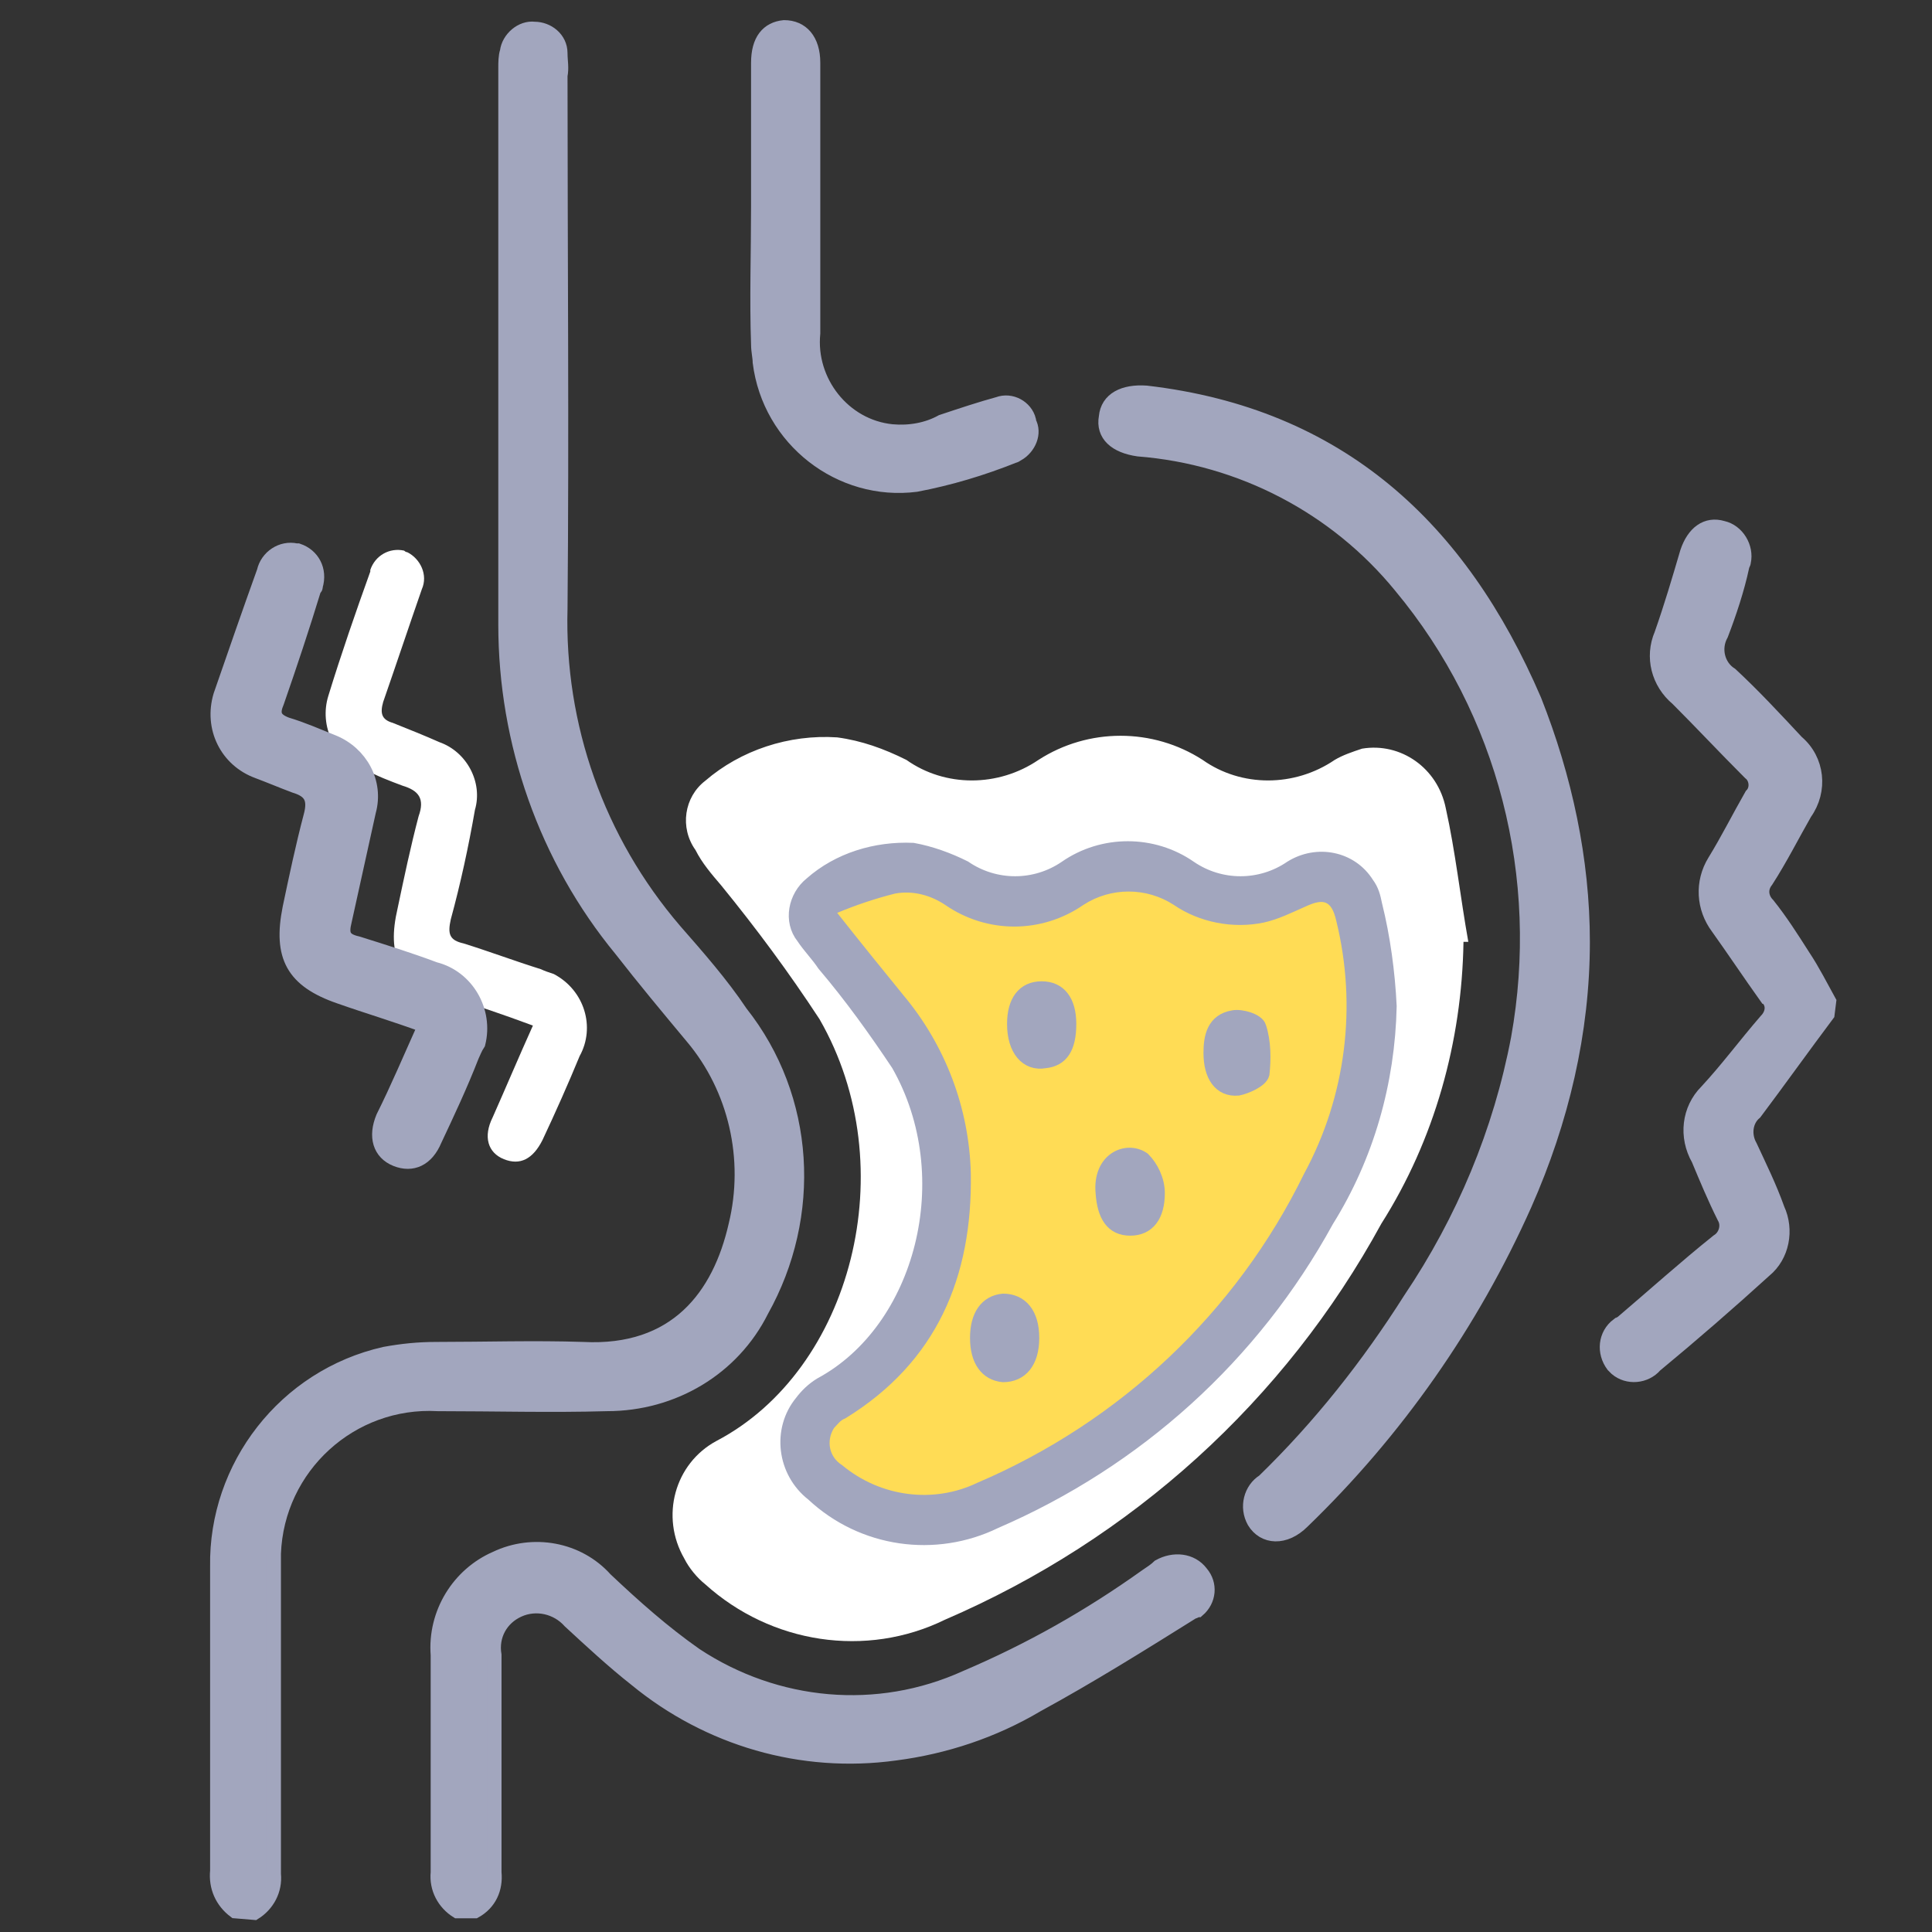 <?xml version="1.0" encoding="utf-8"?>
<!-- Generator: Adobe Illustrator 25.4.1, SVG Export Plug-In . SVG Version: 6.00 Build 0)  -->
<svg version="1.1" xmlns="http://www.w3.org/2000/svg" xmlns:xlink="http://www.w3.org/1999/xlink" x="0px" y="0px"
	 viewBox="0 0 12 12" style="enable-background:new 0 0 12 12;" xml:space="preserve">
<rect x="0" y="0" width="12" height="12" fill="#333333" stroke="none"/>
<style type="text/css">
	.st0{display:none;}
	.st1{display:inline;fill:#A2A6BE;stroke:#A2A6BE;stroke-width:0.09;}
	.st2{display:inline;fill:#FFDC55;}
	.st3{fill:#FFFFFF;}
	.st4{fill:#A2A6BE;stroke:#A2A6BE;stroke-width:0.09;}
	.st5{fill:#FFDC55;}
</style>
<g id="圖層_1" class="st0">
	<path id="Path_488" class="st1" d="M0.77,8.35c0.06-0.28,0.28-0.49,0.55-0.56c0.17-0.06,0.31-0.16,0.41-0.31
		c0.29-0.35,0.58-0.71,0.87-1.06C2.93,6.05,3.44,5.9,3.92,6.04c0.66,0.2,1.32,0.4,1.98,0.6c0.02,0,0.03,0.01,0.07,0.02
		c0-0.04,0.01-0.08,0.01-0.12c0-0.7,0-1.4,0-2.1c0-0.08-0.02-0.12-0.11-0.13C5.28,4.19,4.69,4.08,4.1,3.97
		C3.93,3.94,3.76,3.85,3.64,3.73C3.43,3.52,3.23,3.31,3.02,3.1c-0.17-0.17-0.26-0.4-0.26-0.64c0-0.11,0-0.21,0-0.32
		c-0.02-0.26,0.17-0.48,0.43-0.5c0.02,0,0.05,0,0.07,0c0.52,0,1.03-0.01,1.55,0c0.22,0.01,0.42-0.08,0.56-0.24
		c0.19-0.23,0.47-0.36,0.77-0.34c0.3,0,0.6,0,0.9,0c0.16,0,0.32-0.05,0.45-0.17C7.77,0.64,8.06,0.4,8.34,0.16h0.15
		c0.1,0.06,0.16,0.18,0.14,0.3c-0.01,0.13,0,0.27,0,0.4C8.6,1.19,8.64,1.52,8.74,1.84c0.01,0.04,0.02,0.09,0.02,0.14
		c-0.01,0.1-0.09,0.18-0.19,0.19C8.46,2.18,8.36,2.1,8.34,2C8.24,1.7,8.19,1.38,8.2,1.07c0.01-0.07,0-0.13,0-0.23
		C8.05,0.97,7.92,1.07,7.8,1.18c-0.21,0.2-0.5,0.31-0.79,0.3c-0.29-0.01-0.58,0-0.87,0C5.96,1.47,5.8,1.54,5.69,1.68
		c-0.21,0.26-0.53,0.4-0.86,0.38c-0.24-0.01-0.48,0-0.72,0H4c-0.1,0.53-0.17,0.6-0.7,0.7c0.02,0.02,0.03,0.05,0.05,0.06
		C3.54,3.02,3.72,3.22,3.92,3.4c0.08,0.07,0.17,0.12,0.27,0.15C4.85,3.68,5.51,3.8,6.17,3.93c0.17,0.03,0.22,0.1,0.22,0.27
		c0,0.9,0,1.79,0,2.69c0,0.22-0.12,0.31-0.33,0.25C5.59,6.99,5.12,6.84,4.64,6.7C4.61,6.69,4.57,6.68,4.52,6.67
		C4.49,6.9,4.46,7.12,4.43,7.34c0,0.07-0.01,0.14-0.03,0.21C4.36,7.66,4.4,7.71,4.5,7.75c0.5,0.22,1,0.46,1.51,0.69
		c0.12,0.04,0.2,0.16,0.18,0.29c-0.01,0.08,0,0.17,0,0.25c0.15,0,0.31,0.01,0.46,0.03C7,9.07,7.31,9.27,7.5,9.56
		c0.03,0.06,0.1,0.08,0.15,0.06c0.55-0.14,1.12,0.2,1.25,0.75c0.04,0.16,0.04,0.32,0.01,0.48c-0.01,0.12-0.11,0.21-0.23,0.2
		s-0.21-0.11-0.2-0.23c0-0.02,0.01-0.04,0.01-0.05c0.08-0.33-0.12-0.65-0.44-0.73C7.94,10,7.82,10.01,7.71,10.04
		c-0.21,0.07-0.43-0.02-0.54-0.21C6.99,9.53,6.64,9.36,6.28,9.41c-0.07,0.01-0.09,0.03-0.09,0.1c0,0.4,0,0.81,0,1.21
		c0,0.03,0,0.06,0,0.09C6.2,10.93,6.11,11.04,6,11.05c-0.01,0-0.01,0-0.02,0c-0.12,0-0.21-0.1-0.21-0.22c0-0.01,0-0.01,0-0.02
		c0-0.18,0-0.37,0-0.55c0-0.46,0-0.91,0-1.37c0.01-0.06-0.02-0.11-0.08-0.13C5.2,8.54,4.72,8.31,4.22,8.09
		c-0.41-0.2-0.89-0.14-1.23,0.16c-0.2,0.17-0.41,0.33-0.61,0.5c-0.26,0.2-0.57,0.32-0.9,0.36c-0.3,0.03-0.58-0.15-0.67-0.43
		C0.8,8.64,0.78,8.6,0.77,8.56L0.77,8.35z M3.26,6.48c0.15,0.35,0.3,0.69,0.46,1.03c0.07,0.05,0.16,0.07,0.25,0.04
		c0.01-0.01,0.01-0.02,0.01-0.04c0.04-0.32,0.09-0.64,0.13-0.97C3.83,6.45,3.56,6.34,3.26,6.48z M1.99,8.54L1.8,8.04
		c-0.16,0.07-0.31,0.14-0.46,0.2C1.23,8.28,1.17,8.39,1.2,8.51C1.22,8.62,1.33,8.7,1.44,8.68C1.62,8.65,1.8,8.59,1.99,8.54z
		 M2.91,6.74l-0.4,0.48C2.69,7.35,2.87,7.47,3.04,7.6C3.11,7.66,3.22,7.67,3.29,7.6L2.91,6.74z M2.22,7.53
		c-0.03,0.08-0.09,0.15-0.08,0.2C2.19,7.9,2.27,8.06,2.33,8.24L2.74,7.9L2.22,7.53z M3.55,2.06c-0.05,0-0.1,0-0.14,0
		C3.17,2.07,3.19,2.01,3.19,2.29C3.19,2.3,3.2,2.3,3.2,2.31C3.47,2.35,3.57,2.28,3.55,2.06z"/>
	<path id="Path_489" class="st1" d="M7.99,5.6c0.03-0.52,0.35-0.97,0.82-1.18C8.89,4.38,8.9,4.35,8.88,4.27
		c-0.04-0.14-0.07-0.29-0.1-0.43C8.74,3.73,8.79,3.61,8.9,3.57C9.02,3.53,9.14,3.59,9.18,3.7c0.01,0.01,0.01,0.03,0.01,0.04
		c0.19,0.8,0.4,1.6,0.57,2.41c0.14,0.7,0.43,1.35,0.86,1.92c0.33,0.43,0.62,0.89,0.93,1.33c0.02,0.02,0.03,0.05,0.05,0.07
		c0.08,0.09,0.08,0.22-0.01,0.3c-0.09,0.08-0.22,0.08-0.3-0.01c-0.01-0.02-0.03-0.03-0.04-0.05c-0.2-0.28-0.39-0.56-0.58-0.84
		c-0.21-0.3-0.44-0.6-0.64-0.92C9.88,7.73,9.76,7.48,9.63,7.24C9.62,7.18,9.56,7.14,9.5,7.15C8.67,7.18,7.99,6.54,7.99,5.6z
		 M9.46,6.72C9.31,6.08,9.16,5.44,9,4.8c-0.45,0.2-0.68,0.7-0.55,1.18C8.58,6.43,9.04,6.78,9.46,6.72z"/>
	<path id="Path_490" class="st1" d="M8.98,2.88c0,0.12-0.09,0.21-0.2,0.21c-0.12,0-0.22-0.1-0.22-0.21c0-0.12,0.1-0.21,0.21-0.21
		C8.88,2.67,8.98,2.76,8.98,2.88z"/>
	<path id="Path_491" class="st1" d="M6.42,2.2c0,0.12-0.09,0.21-0.21,0.21C6.1,2.41,6,2.32,6,2.2c0-0.12,0.09-0.21,0.21-0.21
		S6.42,2.08,6.42,2.2L6.42,2.2z"/>
	<path id="Path_492" class="st2" d="M3.26,6.48c0.31-0.13,0.57-0.02,0.85,0.07C4.06,6.87,4.02,7.19,3.98,7.52
		c0,0.01-0.01,0.03-0.01,0.04C3.88,7.58,3.78,7.56,3.71,7.51C3.56,7.17,3.41,6.83,3.26,6.48z"/>
	<path id="Path_493" class="st2" d="M1.99,8.54C1.8,8.59,1.62,8.65,1.44,8.68C1.33,8.7,1.22,8.62,1.2,8.51
		C1.18,8.39,1.24,8.28,1.34,8.24c0.15-0.06,0.3-0.13,0.46-0.2L1.99,8.54z"/>
	<path id="Path_494" class="st2" d="M2.91,6.74L3.29,7.6C3.22,7.67,3.11,7.66,3.04,7.6C2.87,7.47,2.69,7.35,2.51,7.22L2.91,6.74z"/>
	<path id="Path_495" class="st2" d="M2.22,7.53L2.74,7.9L2.33,8.24C2.26,8.06,2.19,7.9,2.14,7.73C2.13,7.68,2.19,7.61,2.22,7.53z"/>
	<path id="Path_456" class="st1" d="M3.04,9.64C3.06,9.58,3.08,9.52,3.1,9.46c0.08-0.17,0.19-0.34,0.32-0.48
		C3.46,8.93,3.54,8.92,3.6,8.96c0.01,0.01,0.02,0.01,0.02,0.02c0.13,0.15,0.24,0.32,0.33,0.5C4.04,9.65,4,9.86,3.87,10
		c-0.13,0.14-0.33,0.19-0.51,0.12C3.16,10.04,3.04,9.85,3.04,9.64z M3.52,9.11C3.41,9.25,3.31,9.4,3.24,9.56
		c-0.02,0.05-0.03,0.1-0.02,0.16c0.01,0.12,0.1,0.22,0.22,0.25c0.12,0.04,0.25,0,0.32-0.09c0.08-0.08,0.11-0.21,0.05-0.32
		C3.73,9.4,3.64,9.25,3.52,9.11L3.52,9.11z"/>
	<path id="Path_501" class="st1" d="M1.6,11.33c0.02-0.06,0.03-0.12,0.06-0.18c0.08-0.17,0.19-0.34,0.32-0.48
		c0.04-0.06,0.12-0.07,0.18-0.02c0.01,0.01,0.02,0.01,0.02,0.02c0.13,0.15,0.24,0.32,0.33,0.5c0.09,0.17,0.05,0.38-0.09,0.52
		c-0.13,0.14-0.33,0.19-0.51,0.12C1.72,11.73,1.59,11.54,1.6,11.33z M2.08,10.8c-0.12,0.14-0.21,0.29-0.29,0.45
		c-0.02,0.05-0.03,0.1-0.02,0.16c0.01,0.12,0.1,0.22,0.22,0.25c0.12,0.04,0.25,0,0.32-0.09c0.08-0.08,0.11-0.21,0.05-0.32
		C2.29,11.09,2.19,10.94,2.08,10.8L2.08,10.8z"/>
	<path id="Path_459" class="st2" d="M3.52,9.11C3.64,9.25,3.73,9.4,3.81,9.56c0.05,0.11,0.03,0.24-0.05,0.32
		c-0.08,0.09-0.21,0.13-0.32,0.09c-0.12-0.03-0.2-0.13-0.22-0.25c-0.01-0.05,0-0.11,0.02-0.16C3.31,9.4,3.41,9.25,3.52,9.11z"/>
	<path id="Path_502" class="st2" d="M2.08,10.8c0.11,0.14,0.21,0.29,0.29,0.45c0.05,0.11,0.03,0.24-0.05,0.32
		c-0.08,0.09-0.21,0.13-0.32,0.09c-0.12-0.03-0.2-0.13-0.22-0.25c-0.01-0.05,0-0.11,0.02-0.16C1.87,11.09,1.96,10.94,2.08,10.8z"/>
</g>
<g id="圖層_2">
	<path id="Path_460" class="st3" d="M9.09,5.85l0.03,0C9.07,5.57,9.04,5.29,8.98,5.02C8.93,4.77,8.7,4.61,8.46,4.65
		C8.4,4.67,8.34,4.69,8.29,4.72C8.04,4.89,7.71,4.89,7.47,4.72c-0.31-0.2-0.71-0.2-1.02,0c-0.25,0.17-0.58,0.17-0.82,0
		C5.49,4.65,5.35,4.6,5.2,4.58C4.9,4.56,4.6,4.66,4.38,4.85c-0.13,0.1-0.16,0.29-0.06,0.43C4.36,5.36,4.42,5.43,4.48,5.5
		C4.7,5.77,4.9,6.04,5.09,6.33c0.53,0.92,0.2,2.18-0.64,2.62C4.19,9.09,4.1,9.42,4.25,9.68C4.28,9.74,4.33,9.8,4.38,9.84
		c0.41,0.37,1,0.46,1.49,0.22C7.03,9.56,7.98,8.7,8.58,7.6C8.91,7.08,9.08,6.47,9.09,5.85z M9.83,5.85c0-0.51-0.1-1.02-0.3-1.49
		C9.07,3.29,8.32,2.59,7.12,2.45C6.97,2.43,6.88,2.48,6.87,2.59C6.85,2.7,6.93,2.77,7.07,2.78C7.71,2.83,8.29,3.14,8.7,3.63
		c0.65,0.78,0.92,1.81,0.73,2.81C9.32,7.03,9.09,7.58,8.76,8.07C8.5,8.48,8.2,8.86,7.85,9.2C7.77,9.25,7.74,9.35,7.79,9.44
		c0.06,0.11,0.19,0.11,0.3,0c0.58-0.56,1.05-1.23,1.38-1.97C9.7,6.96,9.82,6.41,9.83,5.85L9.83,5.85z M3.31,6.37
		c-0.09,0.2-0.17,0.39-0.25,0.57C3,7.06,3.03,7.16,3.13,7.2c0.1,0.04,0.18,0,0.24-0.12c0.08-0.17,0.16-0.35,0.23-0.52
		c0.1-0.18,0.03-0.41-0.16-0.51C3.41,6.04,3.38,6.03,3.36,6.02C3.2,5.97,3.04,5.91,2.88,5.86C2.79,5.84,2.78,5.8,2.8,5.71
		c0.06-0.22,0.11-0.45,0.15-0.68C3,4.86,2.9,4.67,2.73,4.61C2.64,4.57,2.54,4.53,2.44,4.49C2.37,4.47,2.36,4.43,2.38,4.36
		c0.08-0.23,0.16-0.47,0.24-0.7c0.04-0.09-0.01-0.19-0.09-0.23c0,0-0.01,0-0.02-0.01C2.42,3.4,2.33,3.45,2.3,3.54c0,0,0,0,0,0.01
		C2.21,3.8,2.12,4.06,2.04,4.32c-0.06,0.19,0.04,0.4,0.23,0.46C2.34,4.82,2.42,4.85,2.5,4.88c0.1,0.03,0.14,0.08,0.1,0.19
		C2.55,5.26,2.51,5.45,2.47,5.64C2.4,5.94,2.48,6.09,2.77,6.19C2.95,6.24,3.12,6.3,3.31,6.37L3.31,6.37z M4.71,1.28L4.71,1.28
		c0,0.29,0,0.58,0,0.87c0.01,0.48,0.4,0.87,0.89,0.87c0.04,0,0.07,0,0.11-0.01c0.21-0.04,0.41-0.1,0.61-0.18
		c0.08-0.02,0.12-0.11,0.1-0.19c0-0.01,0-0.01-0.01-0.02C6.38,2.54,6.3,2.49,6.21,2.51c0,0-0.01,0-0.01,0
		C6.09,2.54,5.97,2.58,5.86,2.62C5.58,2.76,5.25,2.65,5.11,2.38c-0.05-0.1-0.07-0.21-0.06-0.31c0-0.56,0-1.12,0-1.68
		c0-0.14-0.07-0.22-0.18-0.22c-0.1,0-0.16,0.08-0.16,0.22C4.71,0.69,4.71,0.98,4.71,1.28L4.71,1.28z"/>
	<path id="Path_461" class="st4" d="M1.46,11.87c-0.08-0.06-0.12-0.15-0.11-0.25c0-0.63,0-1.26,0-1.89
		C1.34,9.11,1.77,8.55,2.39,8.41C2.5,8.39,2.6,8.38,2.71,8.38c0.3,0,0.61-0.01,0.91,0C4.2,8.41,4.47,8.05,4.57,7.61
		c0.1-0.41,0-0.85-0.27-1.17C4.15,6.26,4,6.08,3.86,5.9C3.39,5.33,3.14,4.61,3.14,3.88c0-1.15,0-2.31,0-3.46c0-0.03,0-0.07,0.01-0.1
		c0.01-0.08,0.09-0.15,0.17-0.14c0.08,0,0.16,0.06,0.16,0.15c0,0.05,0.01,0.09,0,0.14c0,1.1,0.01,2.21,0,3.31
		c-0.02,0.73,0.23,1.44,0.71,2C4.33,5.94,4.48,6.11,4.6,6.29c0.42,0.53,0.46,1.26,0.13,1.85C4.55,8.5,4.18,8.72,3.77,8.72
		c-0.35,0.01-0.7,0-1.05,0c-0.54-0.03-1,0.39-1.02,0.93c0,0.03,0,0.06,0,0.09c0,0.63,0,1.26,0,1.9c0.01,0.1-0.04,0.19-0.12,0.24
		L1.46,11.87z"/>
	<path id="Path_462" class="st4" d="M2.84,11.87c-0.08-0.05-0.13-0.14-0.12-0.24c0-0.45,0-0.9,0-1.35c-0.02-0.26,0.13-0.5,0.36-0.6
		c0.23-0.11,0.51-0.06,0.68,0.13c0.18,0.17,0.36,0.33,0.56,0.47c0.5,0.33,1.13,0.39,1.68,0.14c0.4-0.17,0.77-0.38,1.12-0.63
		c0.03-0.02,0.06-0.04,0.08-0.06C7.29,9.68,7.4,9.69,7.46,9.77c0,0,0,0,0,0C7.52,9.84,7.51,9.94,7.44,10
		C7.43,10,7.42,10.01,7.41,10.01c-0.32,0.2-0.64,0.4-0.97,0.58c-0.27,0.16-0.57,0.26-0.88,0.3c-0.58,0.08-1.16-0.09-1.61-0.46
		c-0.14-0.11-0.28-0.24-0.41-0.36c-0.08-0.09-0.21-0.12-0.32-0.07c-0.11,0.05-0.17,0.16-0.15,0.28c0,0.45,0,0.9,0,1.35
		c0.01,0.1-0.03,0.19-0.12,0.24L2.84,11.87z"/>
	<path id="Path_463" class="st4" d="M11.35,6.3c-0.15,0.2-0.3,0.41-0.45,0.61c-0.06,0.05-0.07,0.14-0.03,0.21
		c0.06,0.13,0.12,0.25,0.17,0.39c0.06,0.13,0.03,0.29-0.08,0.38c-0.22,0.2-0.45,0.4-0.68,0.59c-0.06,0.07-0.17,0.08-0.24,0.02
		c-0.01-0.01-0.02-0.02-0.02-0.02c-0.06-0.08-0.05-0.19,0.03-0.25c0.01,0,0.01-0.01,0.02-0.01c0.2-0.17,0.4-0.35,0.6-0.51
		c0.05-0.03,0.07-0.1,0.04-0.15c0,0,0,0,0,0c-0.06-0.12-0.11-0.24-0.16-0.36c-0.08-0.14-0.06-0.31,0.05-0.42
		c0.13-0.14,0.24-0.29,0.37-0.44c0.04-0.04,0.05-0.1,0.01-0.14c0,0,0-0.01-0.01-0.01c-0.1-0.14-0.2-0.29-0.3-0.43
		c-0.09-0.12-0.1-0.28-0.02-0.41c0.08-0.13,0.15-0.27,0.23-0.41c0.04-0.04,0.03-0.11-0.01-0.14c0,0,0,0-0.01-0.01
		c-0.15-0.15-0.29-0.3-0.44-0.45c-0.12-0.1-0.16-0.26-0.1-0.4c0.06-0.17,0.11-0.34,0.16-0.51c0.04-0.12,0.12-0.18,0.22-0.15
		c0.09,0.02,0.15,0.12,0.13,0.21c0,0.01-0.01,0.02-0.01,0.03c-0.03,0.14-0.08,0.29-0.13,0.42c-0.05,0.09-0.02,0.2,0.06,0.25
		c0.14,0.13,0.27,0.27,0.41,0.42c0.13,0.11,0.15,0.3,0.05,0.44c-0.08,0.14-0.15,0.28-0.24,0.42c-0.04,0.05-0.03,0.11,0.01,0.15
		c0.08,0.1,0.15,0.21,0.22,0.32c0.06,0.09,0.11,0.19,0.16,0.28L11.35,6.3z"/>
	<path id="Path_464" class="st4" d="M8.63,6.25C8.62,6.72,8.49,7.18,8.24,7.58C7.78,8.42,7.06,9.07,6.18,9.45
		C5.81,9.63,5.36,9.57,5.05,9.28c-0.18-0.14-0.21-0.4-0.07-0.57C5.01,8.67,5.05,8.63,5.1,8.6c0.63-0.34,0.88-1.29,0.48-1.99
		C5.44,6.4,5.29,6.19,5.12,5.99C5.08,5.93,5.03,5.88,4.99,5.82c-0.08-0.1-0.05-0.25,0.05-0.33c0.17-0.15,0.4-0.22,0.63-0.21
		C5.78,5.3,5.89,5.34,5.99,5.39c0.19,0.13,0.44,0.13,0.63,0c0.23-0.16,0.54-0.16,0.77,0c0.19,0.13,0.44,0.13,0.63,0
		c0.16-0.1,0.37-0.06,0.47,0.1c0.03,0.04,0.04,0.08,0.05,0.13C8.59,5.82,8.62,6.04,8.63,6.25z M5.2,5.67
		c0.15,0.19,0.28,0.35,0.41,0.51c0.26,0.31,0.41,0.7,0.42,1.11c0.01,0.64-0.21,1.17-0.78,1.52C5.17,8.85,5.13,8.94,5.17,9.03
		C5.18,9.06,5.21,9.08,5.23,9.1C5.47,9.3,5.8,9.34,6.07,9.21C6.96,8.83,7.68,8.15,8.1,7.29c0.26-0.48,0.33-1.04,0.2-1.57
		C8.27,5.59,8.22,5.58,8.11,5.63c-0.08,0.04-0.17,0.08-0.26,0.1c-0.2,0.04-0.4,0-0.56-0.11c-0.17-0.12-0.39-0.12-0.56,0
		c-0.26,0.18-0.6,0.18-0.86,0c-0.09-0.07-0.2-0.09-0.31-0.07C5.44,5.58,5.32,5.62,5.2,5.67z"/>
	<path id="Path_465" class="st4" d="M9.83,5.85c0,0.56-0.13,1.11-0.36,1.63c-0.33,0.74-0.8,1.41-1.38,1.97
		c-0.11,0.11-0.24,0.1-0.3,0C7.74,9.36,7.77,9.25,7.85,9.2C8.2,8.86,8.5,8.48,8.76,8.07c0.33-0.49,0.56-1.04,0.67-1.62
		c0.18-1-0.08-2.03-0.73-2.81c-0.4-0.49-0.99-0.8-1.63-0.85C6.93,2.77,6.85,2.7,6.87,2.59c0.01-0.11,0.11-0.16,0.25-0.15
		c1.2,0.14,1.95,0.84,2.41,1.91C9.72,4.83,9.83,5.34,9.83,5.85z"/>
	<path id="Path_466" class="st4" d="M2.64,6.37C2.45,6.3,2.28,6.25,2.11,6.19c-0.29-0.1-0.37-0.25-0.31-0.55
		c0.04-0.19,0.08-0.38,0.13-0.57c0.03-0.11,0-0.16-0.1-0.19C1.75,4.85,1.68,4.82,1.6,4.79C1.41,4.72,1.31,4.52,1.37,4.32
		C1.46,4.06,1.55,3.8,1.64,3.55C1.66,3.46,1.75,3.4,1.84,3.42c0,0,0,0,0.01,0c0.09,0.03,0.14,0.12,0.11,0.22
		c0,0.01,0,0.01-0.01,0.02C1.88,3.89,1.8,4.13,1.72,4.36C1.69,4.43,1.7,4.47,1.78,4.5c0.1,0.03,0.19,0.07,0.29,0.11
		c0.17,0.07,0.27,0.25,0.22,0.43c-0.05,0.23-0.1,0.45-0.15,0.68C2.12,5.8,2.13,5.84,2.22,5.86c0.16,0.05,0.32,0.1,0.48,0.16
		c0.2,0.05,0.32,0.26,0.27,0.46C2.95,6.51,2.94,6.54,2.93,6.56C2.86,6.74,2.78,6.91,2.7,7.08C2.65,7.2,2.56,7.24,2.46,7.2
		c-0.1-0.04-0.13-0.14-0.08-0.26C2.47,6.76,2.55,6.57,2.64,6.37z"/>
	<path id="Path_467" class="st4" d="M4.71,1.28c0-0.3,0-0.59,0-0.89c0-0.14,0.06-0.21,0.16-0.22c0.11,0,0.18,0.08,0.18,0.22
		c0,0.56,0,1.12,0,1.68c-0.03,0.3,0.19,0.58,0.49,0.61c0.11,0.01,0.22-0.01,0.31-0.06C5.97,2.58,6.09,2.54,6.2,2.51
		c0.08-0.03,0.17,0.02,0.19,0.1c0,0,0,0.01,0,0.01c0.04,0.07,0,0.16-0.07,0.2c-0.01,0-0.01,0.01-0.02,0.01
		c-0.2,0.08-0.4,0.14-0.61,0.18C5.22,3.07,4.78,2.73,4.72,2.25c0-0.03-0.01-0.07-0.01-0.11C4.7,1.86,4.71,1.57,4.71,1.28L4.71,1.28z
		"/>
	<path id="Path_468" class="st5" d="M5.2,5.67c0.12-0.05,0.24-0.09,0.36-0.12c0.11-0.02,0.22,0.01,0.31,0.07
		c0.26,0.18,0.6,0.18,0.86,0c0.17-0.11,0.39-0.11,0.56,0c0.16,0.11,0.37,0.15,0.56,0.11c0.09-0.02,0.17-0.06,0.26-0.1
		C8.22,5.58,8.27,5.59,8.3,5.72c0.13,0.53,0.06,1.09-0.2,1.57C7.68,8.15,6.96,8.83,6.07,9.21C5.8,9.34,5.47,9.3,5.23,9.1
		c-0.08-0.05-0.1-0.15-0.05-0.23C5.2,8.85,5.22,8.82,5.25,8.81c0.57-0.35,0.79-0.88,0.78-1.52c-0.01-0.41-0.16-0.8-0.42-1.11
		C5.48,6.02,5.35,5.86,5.2,5.67z"/>
	<path id="Path_469" class="st4" d="M6.3,6.36c0-0.14,0.06-0.22,0.17-0.22s0.17,0.08,0.17,0.22c0,0.15-0.05,0.22-0.15,0.23
		C6.38,6.61,6.3,6.52,6.3,6.36z"/>
	<path id="Path_470" class="st4" d="M6.07,8.31c0-0.14,0.06-0.22,0.16-0.23c0.11,0,0.18,0.08,0.18,0.23c0,0.15-0.07,0.23-0.18,0.23
		C6.13,8.53,6.07,8.45,6.07,8.31z"/>
	<path id="Path_471" class="st4" d="M7.19,7.41c0,0.14-0.06,0.22-0.17,0.22c-0.11,0-0.16-0.08-0.17-0.22C6.83,7.2,7,7.13,7.1,7.2
		C7.15,7.25,7.19,7.33,7.19,7.41z"/>
	<path id="Path_472" class="st4" d="M7.52,6.54c0-0.1,0.02-0.2,0.14-0.22c0.05-0.01,0.15,0.02,0.16,0.06
		c0.03,0.09,0.03,0.2,0.02,0.29c-0.01,0.04-0.1,0.08-0.15,0.09C7.58,6.77,7.52,6.68,7.52,6.54z"/>
</g>
<g id="圖層_3">
	<rect x="-8.33" y="4.26" class="st4" width="1.74" height="1.54"/>
</g>
</svg>
